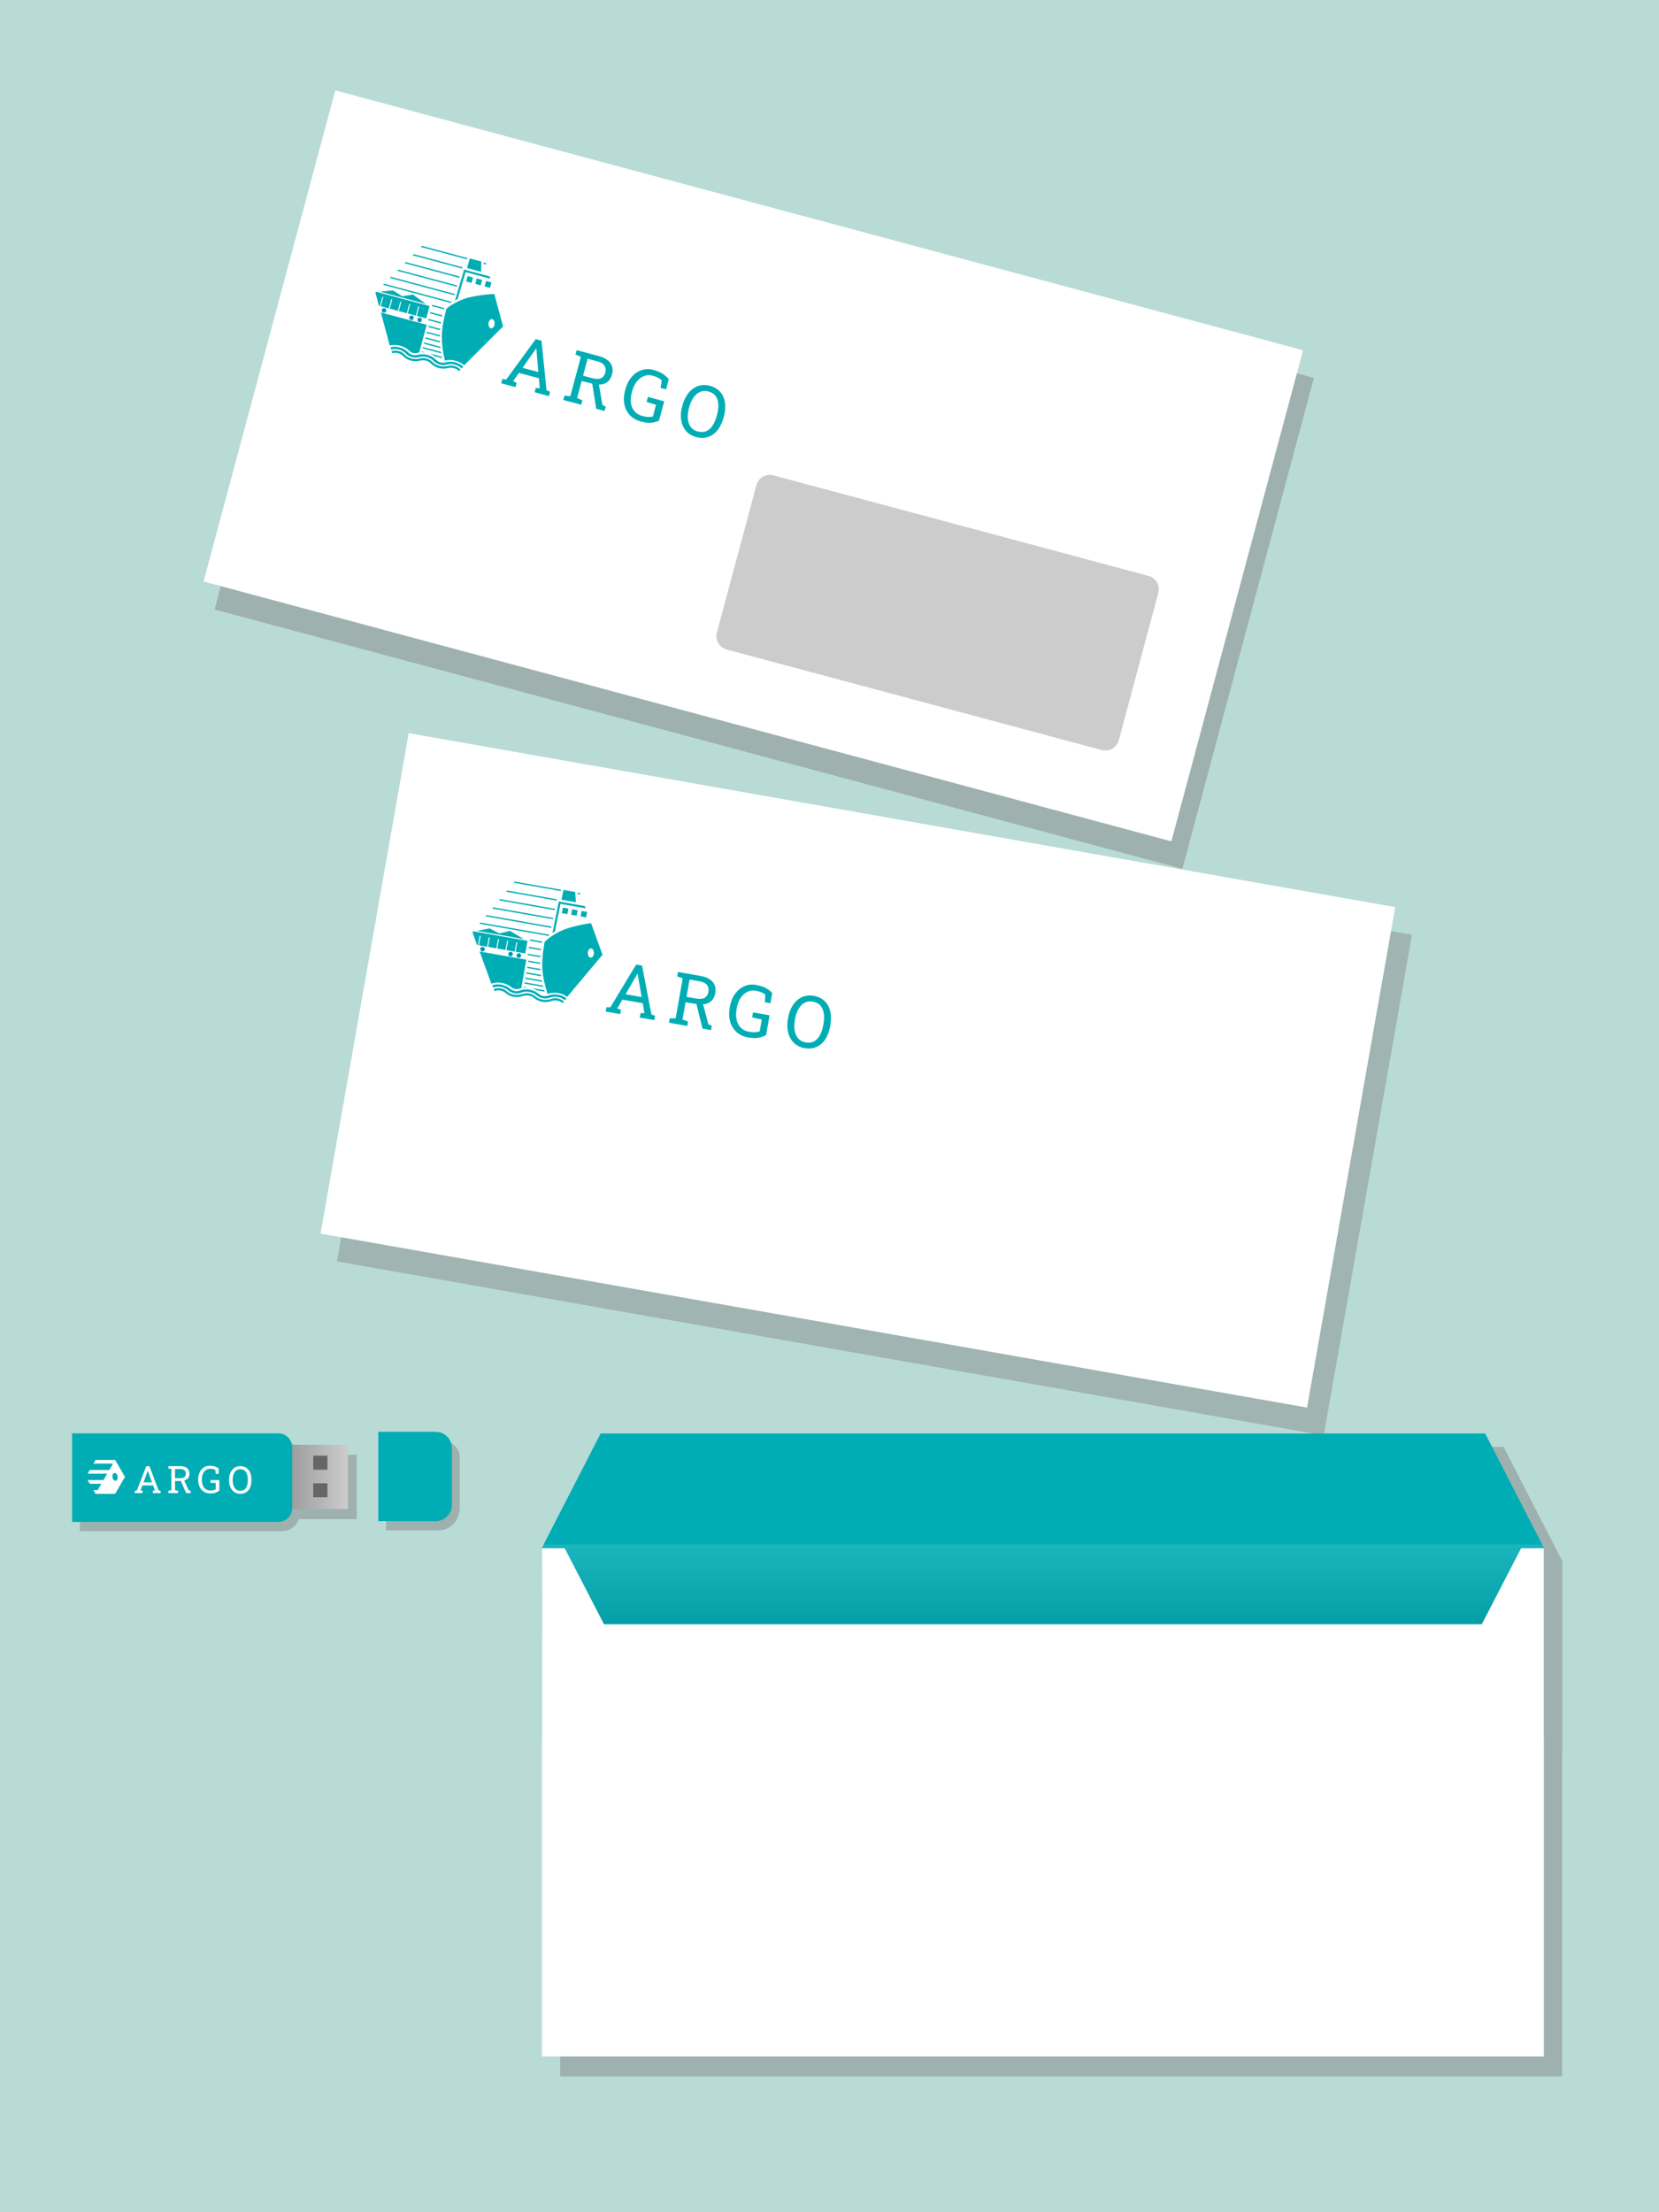 <?xml version="1.0" encoding="UTF-8"?>
<!DOCTYPE svg PUBLIC "-//W3C//DTD SVG 1.1//EN" "http://www.w3.org/Graphics/SVG/1.1/DTD/svg11.dtd">
<!-- Creator: CorelDRAW 2020 (64-Bit) -->
<svg xmlns="http://www.w3.org/2000/svg" xml:space="preserve" width="90mm" height="120mm" version="1.1" style="shape-rendering:geometricPrecision; text-rendering:geometricPrecision; image-rendering:optimizeQuality; fill-rule:evenodd; clip-rule:evenodd"
viewBox="0 0 60567.09 80756.12"
 xmlns:xlink="http://www.w3.org/1999/xlink"
 xmlns:xodm="http://www.corel.com/coreldraw/odm/2003">
 <defs>
  <style type="text/css">
   <![CDATA[
    .str0 {stroke:black;stroke-width:134.59;stroke-miterlimit:22.926}
    .fil8 {fill:#FEFEFE}
    .fil12 {fill:black}
    .fil3 {fill:#666666}
    .fil4 {fill:white}
    .fil11 {fill:#00ADB5}
    .fil0 {fill:#B8DBD6}
    .fil7 {fill:#0094BF}
    .fil6 {fill:#00ADB5}
    .fil14 {fill:white;fill-rule:nonzero}
    .fil9 {fill:#00ADB5;fill-rule:nonzero}
    .fil10 {fill:gray;fill-opacity:0.431}
    .fil1 {fill:gray;fill-opacity:0.451}
    .fil5 {fill:#CCCCCC}
    .fil2 {fill:url(#id6)}
    .fil13 {fill:url(#id7);fill-opacity:0.102}
   ]]>
  </style>
    <mask id="id0">
  <linearGradient id="id1" gradientUnits="userSpaceOnUse" x1="39065.82" y1="59832.47" x2="39065.73" y2="58971.38">
   <stop offset="0" style="stop-opacity:1; stop-color:white"/>
   <stop offset="1" style="stop-opacity:0; stop-color:white"/>
  </linearGradient>
     <rect style="fill:url(#id1)" x="21580.26" y="58091.98" width="33209.74" height="1835.92"/>
    </mask>
    <mask id="id2">
  <linearGradient id="id3" gradientUnits="userSpaceOnUse" x1="24090.18" y1="64362.46" x2="24855.42" y2="63968.13">
   <stop offset="0" style="stop-opacity:1; stop-color:white"/>
   <stop offset="1" style="stop-opacity:0; stop-color:white"/>
  </linearGradient>
     <rect style="fill:url(#id3)" x="20277.46" y="55919.91" width="3867.81" height="4661.78"/>
    </mask>
    <mask id="id4">
  <linearGradient id="id5" gradientUnits="userSpaceOnUse" x1="52060.66" y1="64377.65" x2="51295.41" y2="63983.32">
   <stop offset="0" style="stop-opacity:1; stop-color:white"/>
   <stop offset="1" style="stop-opacity:0; stop-color:white"/>
  </linearGradient>
     <rect style="fill:url(#id5)" x="52005.59" y="55935.12" width="3867.75" height="4661.78"/>
    </mask>
  <linearGradient id="id6" gradientUnits="userSpaceOnUse" x1="10525.89" y1="53912.58" x2="12702.74" y2="53912.58">
   <stop offset="0" style="stop-opacity:1; stop-color:#9C9A9A"/>
   <stop offset="1" style="stop-opacity:1; stop-color:#CCCCCC"/>
  </linearGradient>
  <linearGradient id="id7" gradientUnits="userSpaceOnUse" x1="38068.16" y1="59739.51" x2="38068.16" y2="56377.32">
   <stop offset="0" style="stop-opacity:1; stop-color:black"/>
   <stop offset="1" style="stop-opacity:1; stop-color:white"/>
  </linearGradient>
 </defs>
 <g id="Layer_x0020_1">
  <rect class="fil0" x="-0" y="-0.05" width="60567.09" height="80756.15"/>
  <path class="fil1" d="M2917.52 52662.21l7526.6 0c259.63,0 474.98,196.24 505.2,447.93l2075.57 0 0 2344.82 -2115.2 0c-93.41,263.67 -330.56,441 -634.68,441l-7357.49 0 0 -3233.74zm11178.4 -56.13l2094.48 0c326.86,0 593.42,266.7 593.42,593.42l0 1834.51c0,469.13 -333.52,833.81 -793.7,833.81l-1894.2 0 0 -3261.74z"/>
  <g id="_1423915204368">
   <rect class="fil2" x="10525.91" y="52740.13" width="2176.83" height="2344.87"/>
   <rect class="fil3" x="11435.75" y="53139.16" width="518.01" height="510.98"/>
   <rect class="fil3" x="11435.75" y="54147.06" width="518.01" height="510.98"/>
  </g>
  <g id="_1423915215936">
   <polygon class="fil1" points="12636.11,4328.39 47968.73,13795.7 43166.9,31716.43 7834.29,22249.05 "/>
   <g>
    <rect class="fil4" transform="matrix(0.879 0.236 -0.239 0.891 12240.7 3299.73)" width="40196.16" height="20120.39"/>
    <path class="fil5" d="M28230.72 17351.86l13702.16 3671.51c266.97,71.54 426.86,348.46 355.33,615.43l-1443.31 5386.5c-71.54,266.97 -348.46,426.86 -615.43,355.33l-13702.16 -3671.44c-266.97,-71.54 -426.86,-348.53 -355.33,-615.5l1443.31 -5386.43c71.54,-266.97 348.46,-426.86 615.43,-355.39z"/>
   </g>
   <g>
    <path class="fil6" d="M15560.36 11624.71l-345.43 -92.6 90.38 -337.29 -34.99 -9.35 -90.31 337.29 -293.82 -78.74 90.38 -337.29 -34.86 -9.35 -90.38 337.29 -291.46 -78.06 90.38 -337.29 -34.93 -9.35 -90.38 337.29 -296.04 -79.34 90.38 -337.29 -34.99 -9.35 -90.31 337.29 -291.46 -78.06 90.38 -337.29 -34.93 -9.35 -90.38 337.22 -33.18 -8.88 -127.86 -476.86 29.81 -34.46 1945.21 521.55 -121.2 452.3zm-1219.69 -1025.27l343.35 213.8 390.66 -60.43 479.22 344.96 -1676.77 -449.34 463.54 -48.99zm3402.93 -342.61l197.58 52.9 -52.96 197.58 -197.52 -52.96 52.9 -197.52zm-339.78 -91.05l197.58 52.9 -52.96 197.58 -197.52 -52.96 52.9 -197.52zm-331.84 -88.97l197.52 52.96 -52.9 197.58 -197.58 -52.96 52.96 -197.58zm-1671.45 2749.41l135.33 36.27c-55.99,-8.14 -89.5,-9.69 -143.95,-4.11l8.61 -32.17zm-99.2 208.69c-179.08,51.15 -356.13,0.27 -486.89,-130.49 -138.7,-138.63 -349.81,-194.15 -531.17,-142.33l-22.81 -85.26c181.97,-49.6 450.55,4.17 614.22,162.99 122.35,118.78 236.08,155.66 403.85,109.83 202.29,-55.18 468.39,17.03 616.37,165.08 105.32,105.25 219.72,157.27 401.63,107.61 181.97,-49.6 455.33,3.97 616.57,165.21l-62.52 62.45c-138.63,-138.63 -349.88,-194.22 -531.24,-142.4 -178.81,51.15 -356.07,0.4 -486.76,-130.22 -138.7,-138.7 -349.94,-194.29 -531.24,-142.47zm34.73 129.61c-219.59,54.85 -458.96,2.89 -616.51,-165.21 -102.02,-108.95 -257.54,-143.68 -401.56,-107.61l-19.99 -74.77c175.78,-43.34 350.08,-6.53 476.33,127.73 137.29,145.97 359.03,190.11 541.67,145.09 177.8,-43.88 345.91,-2.83 476.26,127.53 141.73,141.66 359.03,190.18 541.81,145.16 182.78,-45.09 350.95,2.29 476.39,127.73l-54.71 54.71c-105.59,-105.59 -257.68,-143.68 -401.69,-107.74 -221.07,55.32 -455.13,-3.77 -616.3,-164.94 -105.66,-105.66 -257.61,-143.68 -401.69,-107.67zm904.74 1.08c-142.87,-664.89 -168.51,-1059.25 58.08,-1893.93 145.36,-143.75 477.4,-312.26 772.36,-402.23 303.37,-73.62 643.16,-126.85 977.28,-135.54l316.77 1182.13 -1420.77 1420.84c-87.35,-76.99 -193.28,-135.6 -313.33,-167.77 -132.51,-35.47 -266.16,-34.59 -390.39,-3.5zm1636.46 -3074.39l22.28 83.18 -901.04 -241.46 -289.78 983.74c-33.31,16.49 -65.14,33.72 -95.43,51.68l329.96 -1127.42 934.01 250.28zm-724.45 -656.68l419.93 112.52 -8.95 374.71 -515.56 -138.16 104.58 -349.07zm502.64 146.57l88.5 23.76 14.13 52.69 -101.75 -27.26 -0.87 -49.19zm-1962.51 3323.45l439.11 117.63 13.26 53.57 -288.1 -77.19c-49.19,-38.22 -104.24,-70.06 -164.27,-94.01zm74.83 -1730.47l12.99 -46.57 434.74 116.49c-4.24,15.61 -8.28,31.16 -12.32,46.7l-435.41 -116.63zm-1783.63 -778.09l39.44 -39.44 2486.14 666.17c-19.38,10.9 -39.17,22.28 -59.02,34.19l-2466.56 -660.92zm249.87 -249.81l39.44 -39.44 2324.77 622.9 -13.59 46.37 -2350.61 -629.83zm262.93 -263l39.44 -39.44 2152.82 576.87 -13.66 46.37 -2178.6 -583.8zm276.12 -276.12l39.5 -39.44 1972.13 528.48 -13.66 46.3 -1997.97 -535.35zm289.31 -289.24l39.44 -39.44 1782.89 477.74 -13.66 46.3 -1808.67 -484.6zm302.43 -302.43l39.44 -39.44 1659.81 444.76 -16.29 45.63 -1682.96 -450.96zm75.37 3654.69l660.85 177.06c2.76,17.43 5.72,34.93 8.75,52.36l-682.12 -182.71 12.52 -46.7zm45.83 -171.07l590.33 158.15c1.75,17.16 3.63,34.32 5.65,51.55l-608.5 -163.06 12.52 -46.64zm50 -186.68l526.13 140.92c0.61,16.89 1.41,33.78 2.36,50.67l-540.93 -144.96 12.45 -46.64zm54.24 -202.23l470.47 126.05c-0.4,16.62 -0.67,33.24 -0.87,49.8l-482.11 -129.21 12.52 -46.64zm58.35 -217.77l425.65 114.07c-1.48,16.29 -2.89,32.64 -4.11,48.92l-434.06 -116.36 12.52 -46.64zm-2.15 -250.61l457.62 122.61c-2.49,16.02 -4.91,32.03 -7.13,48.05l-462.93 -124.03 12.45 -46.64zm66.69 -248.93l437.9 117.37c-3.36,15.81 -6.66,31.63 -9.89,47.38l-440.46 -118.04 12.45 -46.7zm-1484.9 1219.08l-207.75 -775.39 -115.21 -429.96 1673.2 448.33 -270.53 1009.65 -39.17 10.36c-60.37,16.02 -124.03,27.26 -188.97,9.83 -44.08,-11.78 -83.25,-32.64 -116.22,-59.89 -97.24,-98.99 -220.53,-170.4 -355.06,-206.47 -128.81,-34.52 -258.82,-34.79 -380.29,-6.46z"/>
    <circle class="fil7" transform="matrix(0.449 0.12 -0.12 0.449 15318.5 11679.2)" r="178.07"/>
    <circle class="fil7" transform="matrix(0.449 0.12 -0.12 0.449 15023.3 11600.1)" r="178.07"/>
    <circle class="fil7" transform="matrix(0.449 0.12 -0.12 0.449 14019.6 11331.1)" r="178.07"/>
    <ellipse class="fil8" transform="matrix(0.404 0.04 -0.04 0.404 17945.9 11817.2)" rx="274.5" ry="415.49"/>
    <path class="fil9" d="M18299.47 13992.68l42.2 -157.41 139.84 17.36 1076.28 -1472.39 211.18 56.6 184.33 1810.15 128.94 54.64 -42.2 157.41 -522.16 -139.91 42.2 -157.41 143.81 12.92 -30.22 -367.04 -728.62 -195.23 -213.47 301.76 130.96 60.7 -42.2 157.41 -520.88 -139.57zm777.14 -565.9l577.2 154.72 -69.25 -811.4 -3.97 -44.95 -7.67 -2.02 -25.91 36.95 -470.4 666.71z"/>
    <path id="1" class="fil9" d="M20566.5 14600.17l42.2 -157.47 213.26 19.65 384 -1432.95 -194.55 -89.57 42.2 -157.47 810.99 217.3c132.17,35.47 239.11,85.13 319.39,149.2 80.69,64.13 134.86,139.91 162.12,227.66 27.32,87.35 26.65,185.54 -2.36,293.88 -28.6,106.6 -75.71,190.05 -141.59,250.07 -65.41,59.76 -145.83,97.18 -240.65,111.58 -94.82,14.33 -200.75,7 -318.31,-21.74l-408.96 -101.82 -166.09 619.8 194.08 89.5 -42.2 157.47 -653.52 -175.11zm1200.91 321.75l-161.51 -1016.72 246.84 63.46 141.39 816.92 119.79 56.33 -43.2 161.31 -303.31 -81.29zm-481.31 -1207.1l335.74 89.98c137.82,36.88 244.56,37.62 320.94,1.88 76.79,-35.73 128.47,-104.18 155.46,-204.85 25.71,-95.97 16.08,-179.48 -29.14,-251.42 -45.16,-72.01 -130.29,-124.57 -256.13,-158.28l-360.85 -96.71 -166.02 619.4z"/>
    <path id="2" class="fil9" d="M25414.62 15954.99c-117.23,-31.43 -216.56,-82.24 -297.92,-152.56 -81.43,-69.79 -143.68,-154.58 -187.09,-254.05 -43.2,-99.8 -66.96,-210.37 -71.54,-331.84 -4.37,-121.94 11.44,-250.75 47.78,-386.42l6.93 -26.04c36.27,-135.2 86.88,-254.18 151.75,-358.02 64.74,-103.37 140.78,-187.69 228.14,-252.56 87.49,-65.21 183.85,-107.54 289.38,-127.73 105.45,-19.72 216.9,-14.13 334.13,17.3 124.16,33.31 227.33,85.2 309.16,155.12 82.17,70.46 144.08,155.12 185.47,254.92 41.93,99.53 63.53,210.03 65.75,331.3 2.56,121.87 -14.4,249.94 -50.61,385.14l-6.93 26.04c-36.41,135.6 -85.8,255.46 -148.93,359.3 -62.45,103.5 -136.28,187.96 -222.35,253.1 -85.53,64.94 -181.43,107.27 -287.69,126.85 -105.99,20.05 -221.27,13.39 -345.43,-19.85zm54.98 -205.19c120.8,32.37 226.39,28.67 317.24,-11.44 90.24,-39.84 167.77,-109.16 231.7,-207.68 63.86,-98.59 114.88,-218.92 153.03,-361.45l7.67 -28.53c37.96,-141.59 53.37,-270.94 46.5,-387.16 -6.66,-116.49 -39.17,-215.28 -98.12,-295.57 -58.41,-80.55 -147.72,-136.55 -266.76,-168.44 -109.16,-29.27 -209.9,-23.76 -301.56,16.62 -92.26,40.65 -172.41,109.22 -239.85,205.46 -67.9,96.57 -120.8,215.48 -158.48,356.27l-7.67 28.53c-37.96,141.66 -51.68,271.54 -41.45,389.92 9.96,118.31 45.09,217.84 104.78,298.73 59.36,80.35 143.75,135.47 252.97,164.74z"/>
    <path id="3" class="fil9" d="M23397.67 15387.07c-168.11,-45.02 -303.44,-123.35 -405.93,-233.99 -102.36,-111.11 -168.17,-244.49 -197.65,-400.48 -29.95,-156.13 -20.39,-325.04 28.33,-506.81l8.01 -29.81c49.13,-183.45 125.78,-334.87 229.68,-454.72 103.91,-119.79 224.57,-203.17 362.12,-249 137.29,-46.5 280.36,-49.73 428.41,-10.09 141.59,37.96 257.54,86.34 347.25,145.7 89.91,58.75 162.72,124.97 217.91,198.66l-98.39 367.37 -202.23 -54.24 44.15 -270.73c-33.38,-37.28 -78.27,-71.27 -133.45,-100.68 -55.59,-29.54 -123.83,-55.12 -204.38,-76.72 -104.11,-27.86 -206,-23.15 -305.26,14.67 -99.26,37.48 -187.76,103.37 -264.61,197.52 -76.92,94.15 -134.73,212.59 -173.09,355.93l-8.75 32.44c-38.83,145.02 -50.54,277.26 -34.66,397.19 15.48,119.86 58.35,220.94 128.07,303.64 69.85,82.3 165.95,139.98 288.43,172.82 83.58,22.41 155.93,34.05 216.96,34.86 61.44,0.87 117.37,-4.71 168.04,-16.29l114.4 -427 -345.23 -105.72 48.59 -181.3 594.7 159.36 -188.77 704.66c-65.68,34.99 -153.17,59.62 -261.85,74.36 -108.68,14.81 -242.54,0.87 -400.82,-41.59z"/>
   </g>
  </g>
  <polygon class="fil10" points="15524.96,27774.38 51548.24,34126.26 48326.55,52397.26 12303.26,46045.39 "/>
  <rect class="fil4" transform="matrix(0.896 0.158 -0.16 0.908 14921.7 26763)" width="40196.16" height="20120.39"/>
  <g id="_1423915219776">
   <path class="fil6" d="M19177.69 34806.36l-352.23 -62.11 60.63 -343.89 -35.6 -6.26 -60.63 343.82 -299.54 -52.76 60.63 -343.89 -35.6 -6.26 -60.63 343.82 -297.05 -52.36 60.63 -343.89 -35.67 -6.26 -60.63 343.89 -301.83 -53.23 60.63 -343.89 -35.67 -6.33 -60.63 343.89 -297.05 -52.36 60.63 -343.89 -35.67 -6.26 -60.63 343.82 -33.78 -5.92 -168.98 -463.94 26.65 -36.95 1983.3 350.08 -81.29 461.12zm-1304.48 -915.1l360.71 183.11 383.93 -94.28 507.48 301.89 -1709.61 -301.42 457.48 -89.3zm3360.19 -637.84l201.42 35.47 -35.53 201.42 -201.42 -35.47 35.53 -201.42zm-346.44 -61.11l201.49 35.53 -35.53 201.42 -201.42 -35.53 35.47 -201.42zm-338.37 -59.69l201.42 35.53 -35.47 201.42 -201.49 -35.53 35.53 -201.42zm-1425.41 2884.61l137.96 24.29c-56.46,-3.16 -89.98,-1.82 -143.75,8.48l5.79 -32.77zm-80.69 216.49c-173.89,66.62 -354.72,31.36 -496.38,-87.55 -150.21,-125.98 -365.42,-162.86 -541.54,-95.49l-30.15 -82.91c176.92,-65.28 449.21,-35.06 626.06,108.89 132.24,107.61 248.8,134.39 411.86,74.16 196.78,-72.61 468.12,-23.82 628.42,110.7 114.14,95.76 232.64,137.55 409.57,72.21 176.92,-65.28 453.85,-35.67 628.55,110.91l-56.8 67.63c-150.21,-126.05 -365.49,-162.99 -541.67,-95.56 -173.69,66.49 -354.65,31.43 -496.25,-87.35 -150.21,-126.05 -365.49,-162.99 -541.67,-95.63zm45.96 126.11c-214,73.82 -457.01,42.94 -628.55,-110.84 -111.17,-99.67 -269.12,-120.66 -409.43,-72.21l-26.45 -72.75c171.34,-58.48 348.19,-37.01 485.68,85.8 149.47,133.38 374.24,158.01 552.24,97.24 173.29,-59.15 344.36,-32.91 485.55,85.6 153.57,128.74 374.24,158.15 552.37,97.38 178.2,-60.84 349.81,-28.33 485.75,85.67l-49.73 59.36c-114.4,-96.03 -269.19,-120.73 -409.5,-72.34 -215.48,74.36 -453.78,35.87 -628.42,-110.64 -114.47,-96.03 -269.12,-120.66 -409.5,-72.28zm901.37 -77.73c-200.28,-649.95 -260.17,-1040.54 -107.2,-1891.85 132.24,-155.79 448.33,-352.64 734.34,-467.98 295.77,-99.8 629.7,-182.44 961.81,-220.2l418.59 1150.03 -1291.56 1539.21c-93.68,-69.05 -204.38,-118.17 -326.79,-139.78 -135.06,-23.82 -268.11,-11.24 -389.18,30.55zm1362.22 -3205.34l29.48 80.89 -918.6 -161.98 -202.97 1005.28c-31.76,19.38 -61.98,39.3 -90.58,59.76l230.42 -1151.85 952.25 167.91zm-778.89 -591l428.14 75.51 23.76 373.97 -525.59 -92.67 73.69 -356.81zm513.54 102.16l90.24 15.95 18.64 51.28 -103.77 -18.3 -5.11 -48.92zm-1665.39 3481.87l447.73 78.94 17.83 52.22 -293.68 -51.82c-52.36,-33.78 -110.03,-60.7 -171.88,-79.34zm-76.25 -1730.47l8.88 -47.44 443.15 78.13c-2.83,15.95 -5.52,31.76 -8.21,47.58l-443.82 -78.27zm-1844.67 -619.6l35.87 -42.73 2534.67 446.99c-18.3,12.52 -37.01,25.57 -55.79,39.17l-2514.75 -443.42zm227.13 -270.6l35.87 -42.73 2370.19 417.91 -9.56 47.38 -2396.51 -422.56zm239.04 -284.93l35.87 -42.73 2194.82 387.02 -9.56 47.38 -2221.13 -391.67zm251.02 -299.13l35.87 -42.73 2010.69 354.52 -9.56 47.38 -2037.01 -359.16zm262.93 -313.4l35.87 -42.73 1817.75 320.53 -9.56 47.38 -1844.07 -325.18zm274.91 -327.6l35.87 -42.73 1692.24 298.39 -12.25 46.91 -1715.87 -302.57zm393.62 3634.23l673.78 118.78c4.31,17.16 8.75,34.25 13.32,51.41l-695.44 -122.61 8.34 -47.58zm30.75 -174.43l601.9 106.06c3.23,16.96 6.6,33.92 10.09,50.88l-620.34 -109.42 8.34 -47.51zm33.58 -190.32l536.36 94.55c2.15,16.76 4.37,33.51 6.8,50.2l-551.56 -97.24 8.41 -47.51zm36.34 -206.2l479.76 84.59c1.01,16.56 2.15,33.11 3.43,49.67l-491.54 -86.68 8.34 -47.58zm39.17 -222.01l434 76.52c-0.07,16.35 0,32.71 0.13,49.06l-442.54 -78 8.41 -47.58zm-23.96 -249.54l466.57 82.3c-1.08,16.15 -2.09,32.37 -2.96,48.52l-471.95 -83.25 8.34 -47.58zm44.75 -253.71l446.51 78.67c-2.02,16.08 -3.97,32.1 -5.79,48.05l-449.07 -79.14 8.34 -47.58zm-1372.99 1343.85l-274.57 -754.33 -152.23 -418.32 1705.91 300.82 -181.57 1029.37 -38.02 13.73c-58.75,21.2 -121.2,37.96 -187.49,26.25 -44.89,-7.87 -85.74,-25.24 -120.93,-49.53 -105.52,-90.11 -234.53,-150.54 -371.68,-174.7 -131.36,-23.15 -260.91,-12.11 -379.42,26.72z"/>
   <circle class="fil7" transform="matrix(0.458 0.081 -0.081 0.458 18941.5 34881.7)" r="178.07"/>
   <circle class="fil7" transform="matrix(0.458 0.081 -0.081 0.458 18640.5 34828.6)" r="178.07"/>
   <circle class="fil7" transform="matrix(0.458 0.081 -0.081 0.458 17617.2 34648.2)" r="178.07"/>
   <ellipse class="fil8" transform="matrix(0.406 0.005 -0.005 0.406 21570.9 34790.2)" rx="274.5" ry="415.49"/>
   <path class="fil9" d="M22112.77 36926.61l28.33 -160.5 140.78 5.11 943.84 -1560.61 215.35 37.96 341.33 1787.27 133.25 43.14 -28.33 160.5 -532.38 -93.81 28.33 -160.57 144.35 0.4 -62.05 -363 -742.89 -131.03 -186.28 319.26 135.74 48.99 -28.33 160.5 -531.04 -93.61zm724.85 -631.45l588.44 103.77 -139.64 -802.24 -7.87 -44.42 -7.87 -1.41 -22.61 39.1 -410.44 705.2z"/>
   <path id="1" class="fil9" d="M24424.08 37334.16l28.33 -160.5 214.21 1.01 257.54 -1461.01 -201.55 -72.28 28.26 -160.5 826.88 145.76c134.8,23.76 245.63,63.93 331.17,120.8 85.94,56.87 146.57,127.59 181.36,212.66 34.79,84.66 42.73,182.44 23.22,292.94 -19.18,108.68 -58.82,195.97 -119.18,261.45 -59.96,65.21 -136.81,109.56 -230.02,132.17 -93.27,22.54 -199.4,24.5 -319.05,6.06l-416.23 -65.75 -111.44 631.92 201.15 72.28 -28.33 160.5 -666.31 -117.5zm1224.4 215.89l-249.54 -998.75 251.49 41.66 211.98 801.5 124.23 45.69 -28.94 164.41 -309.23 -54.51zm-584.67 -1160.6l342.34 60.37c140.52,24.77 246.91,16.22 319.79,-26.04 73.42,-42.33 118.98,-114.94 137.08,-217.64 17.23,-97.85 0.4,-180.22 -50.94,-247.92 -51.28,-67.84 -140.65,-112.79 -268.92,-135.4l-367.98 -64.87 -111.38 631.51z"/>
   <path id="2" class="fil9" d="M27313.06 37871.39c-171.4,-30.22 -313.06,-96.5 -424.78,-197.79 -111.65,-101.75 -188.77,-228.88 -231.84,-381.71 -43.41,-152.97 -48.59,-322.02 -15.88,-507.35l5.32 -30.42c32.98,-187.02 96.17,-344.56 189.24,-473.03 93.07,-128.33 206,-221.94 339.04,-279.62 132.71,-58.28 274.97,-73.96 425.85,-47.38 144.42,25.51 264.14,63.6 358.69,114.88 94.62,50.67 172.95,110.3 234.39,178.94l-66.02 374.51 -206.2 -36.34 20.39 -273.56c-36.47,-34.25 -84.19,-64.2 -141.73,-88.7 -57.94,-24.56 -128.13,-44.15 -210.3,-58.62 -106.13,-18.71 -207.21,-5.11 -302.84,41.25 -95.56,45.96 -178,119.32 -246.37,219.79 -68.37,100.47 -115.68,223.56 -141.39,369.66l-5.85 33.11c-26.04,147.85 -26.18,280.63 0.07,398.67 25.84,118.04 77.39,215.01 154.04,291.33 76.79,75.91 177.53,125.04 302.36,147.04 85.26,15.01 158.28,20.32 219.19,15.81 61.31,-4.51 116.56,-14.94 166.02,-30.89l76.79 -435.34 -353.17 -75.24 32.57 -184.86 606.34 106.93 -126.65 718.46c-62.38,40.58 -147.38,72.68 -254.38,96.91 -106.93,24.16 -241.53,22.01 -402.91,-6.46z"/>
   <path id="3" class="fil9" d="M29371.87 38261.31c-119.59,-21.06 -222.95,-63.06 -310.1,-126.05 -87.22,-62.45 -156.6,-141.46 -208.49,-236.75 -51.75,-95.63 -85.13,-203.77 -100.2,-324.37 -15.01,-121.07 -10.5,-250.75 13.86,-389.11l4.71 -26.51c24.29,-137.82 64.34,-260.77 119.92,-369.93 55.52,-108.55 123.89,-199.2 205.26,-271.41 81.5,-72.61 173.76,-123.22 277.13,-152.49 103.37,-28.8 214.88,-32.98 334.4,-11.84 126.59,22.28 233.86,65.01 321.54,127.53 87.96,62.99 157,142 206.94,237.83 50.47,95.43 81.63,203.64 94.35,324.24 13.26,121.27 7.47,250.28 -16.82,388.17l-4.64 26.45c-24.43,138.36 -63.26,261.99 -117.03,370.94 -53.16,108.62 -119.38,199.13 -199.4,271.54 -79.61,72.14 -171.47,122.68 -275.58,151.42 -103.84,29.27 -219.25,32.71 -345.84,10.36zm36.88 -209.23c123.15,21.74 228.07,8.82 315.02,-39.03 86.41,-47.58 157.61,-123.35 212.73,-227.06 55.05,-103.84 95.36,-228.14 121,-373.36l5.11 -29.14c25.44,-144.42 29.54,-274.64 12.58,-389.72 -16.76,-115.55 -57.81,-211.11 -123.56,-285.94 -65.21,-75.17 -159.02,-123.15 -280.36,-144.55 -111.38,-19.58 -211.18,-5.38 -299,42.8 -88.36,48.59 -162.19,123.89 -221,225.65 -59.22,102.09 -101.55,225.17 -126.85,368.72l-5.11 29.07c-25.51,144.42 -27.86,275.04 -7.34,392.07 20.26,117.03 63.86,213.06 130.35,288.5 66.15,74.83 155.12,122.35 266.43,142z"/>
  </g>
  <g id="_1423915194192">
   <polygon class="fil1" points="22601.82,52817.53 54893.97,52817.53 57037.37,56989.86 57037.37,57030.31 57037.37,63947.2 57030.1,63947.2 57030.1,75799.58 20451.08,75799.58 20451.08,57797.89 20458.35,57797.89 20458.35,57030.31 20458.35,56989.86 "/>
   <polygon class="fil11" points="21928.18,52327.61 54220.33,52327.61 56363.73,56499.94 56363.73,56540.39 56363.73,63457.28 19784.71,63457.28 19784.71,56540.39 19784.71,56499.94 "/>
   <polygon class="fil12 str0" style="mask:url(#id0)" points="21647.55,59860.61 21647.55,58159.28 54722.7,58159.28 54722.7,59860.61 "/>
   <polygon class="fil12 str0" style="mask:url(#id2)" points="20344.75,56731.71 21874.54,55987.21 24077.97,60514.39 22185.79,60514.39 "/>
   <polygon class="fil12 str0" style="mask:url(#id4)" points="55806.04,56746.92 54276.25,56002.42 52072.89,60529.6 53965.07,60529.6 "/>
   <polygon class="fil13" points="19788.75,56377.33 56347.58,56377.33 56347.58,59739.54 19788.75,59739.54 "/>
   <polygon class="fil4" points="19784.71,56517.37 20615.49,56517.37 21077.14,57409.52 22045.21,59280.24 22045.21,59292.22 38777.81,59292.22 39391.56,59292.22 54103.23,59292.22 54103.23,59280.24 55071.23,57409.52 55532.89,56517.37 56363.73,56517.37 56363.73,75070.28 19784.71,75070.28 "/>
  </g>
  <path class="fil11" d="M13811.05 52267.71l2094.48 0c326.86,0 593.42,266.56 593.42,593.42l0 2074.89c0,326.86 -266.56,593.42 -593.42,593.42l-2094.48 0 0 -3261.74zm-11178.4 56.13l7526.6 0c280.22,0 508.83,228.54 508.83,508.76l0 2216.22c0,280.22 -228.61,508.76 -508.83,508.76l-7526.6 0 0 -3233.74z"/>
  <g id="_1423954125664">
   <polygon class="fil4" points="3489.67,53293.79 3846.95,53293.79 4204.3,53293.79 4382.97,53603.22 4416.48,53661.36 4494.48,53796.43 4561.58,53912.72 4382.97,54222.15 4282.29,54396.45 4204.3,54531.58 3846.95,54531.58 3489.67,54531.58 3411.68,54396.45 3567.67,54396.45 3701.86,54164 3277.42,54164 3199.42,54028.94 3779.86,54028.94 3914.05,53796.43 3199.42,53796.43 3277.42,53661.36 3992.11,53661.36 4126.3,53428.92 3411.61,53428.92 "/>
   <path class="fil14" d="M4924.24 54503.51l0 -84.93 72.75 -10.16 343.42 -886.9 114 0 337.22 886.9 72.01 10.16 0 84.93 -281.7 0 0 -84.93 74.09 -12.92 -64.67 -180.69 -393.15 0 -67.03 180.69 74.36 12.92 0 84.93 -281.3 0zm314.88 -389.72l311.72 0 -144.35 -399.34 -8.08 -22.14 -4.11 0 -8.08 22.14 -147.11 399.34z"/>
   <path id="1" class="fil14" d="M6147.56 54503.51l0 -84.93 110.03 -18.91 0 -773.64 -110.03 -18.84 0 -85 437.77 0c71.4,0 131.7,10.83 180.96,32.03 49.26,21.4 86.75,52.49 112.32,92.73 25.57,40.51 38.43,90.04 38.43,148.52 0,57.54 -12.38,105.86 -37.48,144.96 -24.9,39.17 -60.3,68.64 -106.13,88.63 -45.83,20.05 -100.14,30.62 -163.19,32.03l-219.86 4.11 0 334.46 110.03 18.91 0 84.93 -352.84 0zm648.2 0l-218.45 -490.32 132.78 -1.35 181.43 392.47 68.1 12.18 0 87.01 -163.87 0zm-405.4 -542.82l181.43 0c74.09,0 128.2,-14.27 161.78,-42.53 33.85,-28.33 50.67,-69.79 50.67,-124.1 0,-51.82 -16.15,-92.53 -48.59,-122.68 -32.44,-30.15 -82.44,-45.36 -150.34,-45.36l-194.96 0 0 334.67z"/>
   <path id="2" class="fil14" d="M7679.23 54517.78c-90.72,0 -169.39,-21.2 -235.94,-63.06 -66.49,-42.13 -117.84,-100.34 -153.77,-175.17 -35.87,-74.56 -54.11,-160.91 -54.11,-258.96l0 -16.15c0,-98.93 18.24,-185.54 54.38,-259.83 36.14,-74.63 85.8,-132.64 148.66,-174.5 63.06,-41.66 134.46,-62.65 214.54,-62.65 76.45,0 141.32,8.75 194.55,26.25 53.37,17.5 98.72,41.25 136.48,70.93l0 198.19 -109.09 0 -14.33 -142.27c-22.07,-14.47 -48.99,-25.3 -80.76,-32.71 -32.03,-7.34 -69.79,-11.24 -113.46,-11.24 -56.19,0 -106.6,16.35 -151.75,48.59 -44.89,32.44 -80.29,77.53 -106.53,135.33 -26.04,57.74 -39.17,125.24 -39.17,202.56l0 17.5c0,78.27 12.25,146.64 36.14,204.85 24.16,58.01 59.42,103.37 105.66,135.33 46.3,32.24 102.43,48.39 168.51,48.39 44.89,0 82.91,-3.97 113.93,-11.78 31.09,-8.08 58.48,-18.17 82.44,-30.82l0 -230.69 -188.3 -6.66 0 -97.78 321.07 0 0 380.5c-28.26,26.45 -69.05,50.61 -121.74,72.75 -52.96,22.07 -122.01,33.11 -207.41,33.11z"/>
   <path id="3" class="fil14" d="M8771.33 54531.58c-63.53,0 -120.39,-12.18 -170.8,-36.61 -50.2,-24.16 -93,-58.48 -128.47,-102.63 -35.2,-44.42 -62.11,-96.91 -80.76,-157.68 -18.71,-60.57 -28.13,-127.53 -28.13,-200.95l0 -14.07c0,-72.95 9.42,-139.71 28.13,-200.75 18.64,-60.77 45.56,-113.46 80.76,-158.15 35.47,-44.42 78.27,-78.67 128.47,-103.1 50.41,-24.16 107.27,-36.41 170.8,-36.41 66.96,0 125.64,12.25 176.52,36.41 50.88,24.43 93.48,58.68 127.8,103.1 34.52,44.69 60.3,97.38 78,158.15 17.5,61.04 26.25,127.8 26.25,200.75l0 14.07c0,73.42 -8.75,140.38 -26.25,200.95 -17.7,60.77 -43.47,113.26 -78,157.68 -34.32,44.15 -76.92,78.47 -127.8,102.63 -50.88,24.43 -109.56,36.61 -176.52,36.61zm0 -110.7c65.14,0 117.84,-16.15 158.15,-48.59 40.04,-32.44 69.72,-77.59 88.63,-135.8 18.84,-58.21 28.26,-125.91 28.26,-202.77l0 -15.48c0,-76.38 -9.62,-143.61 -28.74,-201.15 -19.11,-57.81 -48.79,-103.17 -89.3,-135.6 -40.51,-32.71 -92.8,-48.99 -157,-48.99 -58.95,0 -108.89,16.56 -149.87,49.26 -40.98,32.91 -71.81,78 -93,135.8 -21.2,57.74 -31.76,124.77 -31.76,200.68l0 15.48c0,76.38 10.57,143.81 31.76,202.09 21.2,58.21 52.02,103.57 93,136.28 40.98,32.44 90.92,48.79 149.87,48.79z"/>
  </g>
  <ellipse class="fil11" transform="matrix(0.343 -0.056 0.056 0.343 4199.68 53912.7)" rx="274.5" ry="415.49"/>
 </g>
</svg>
